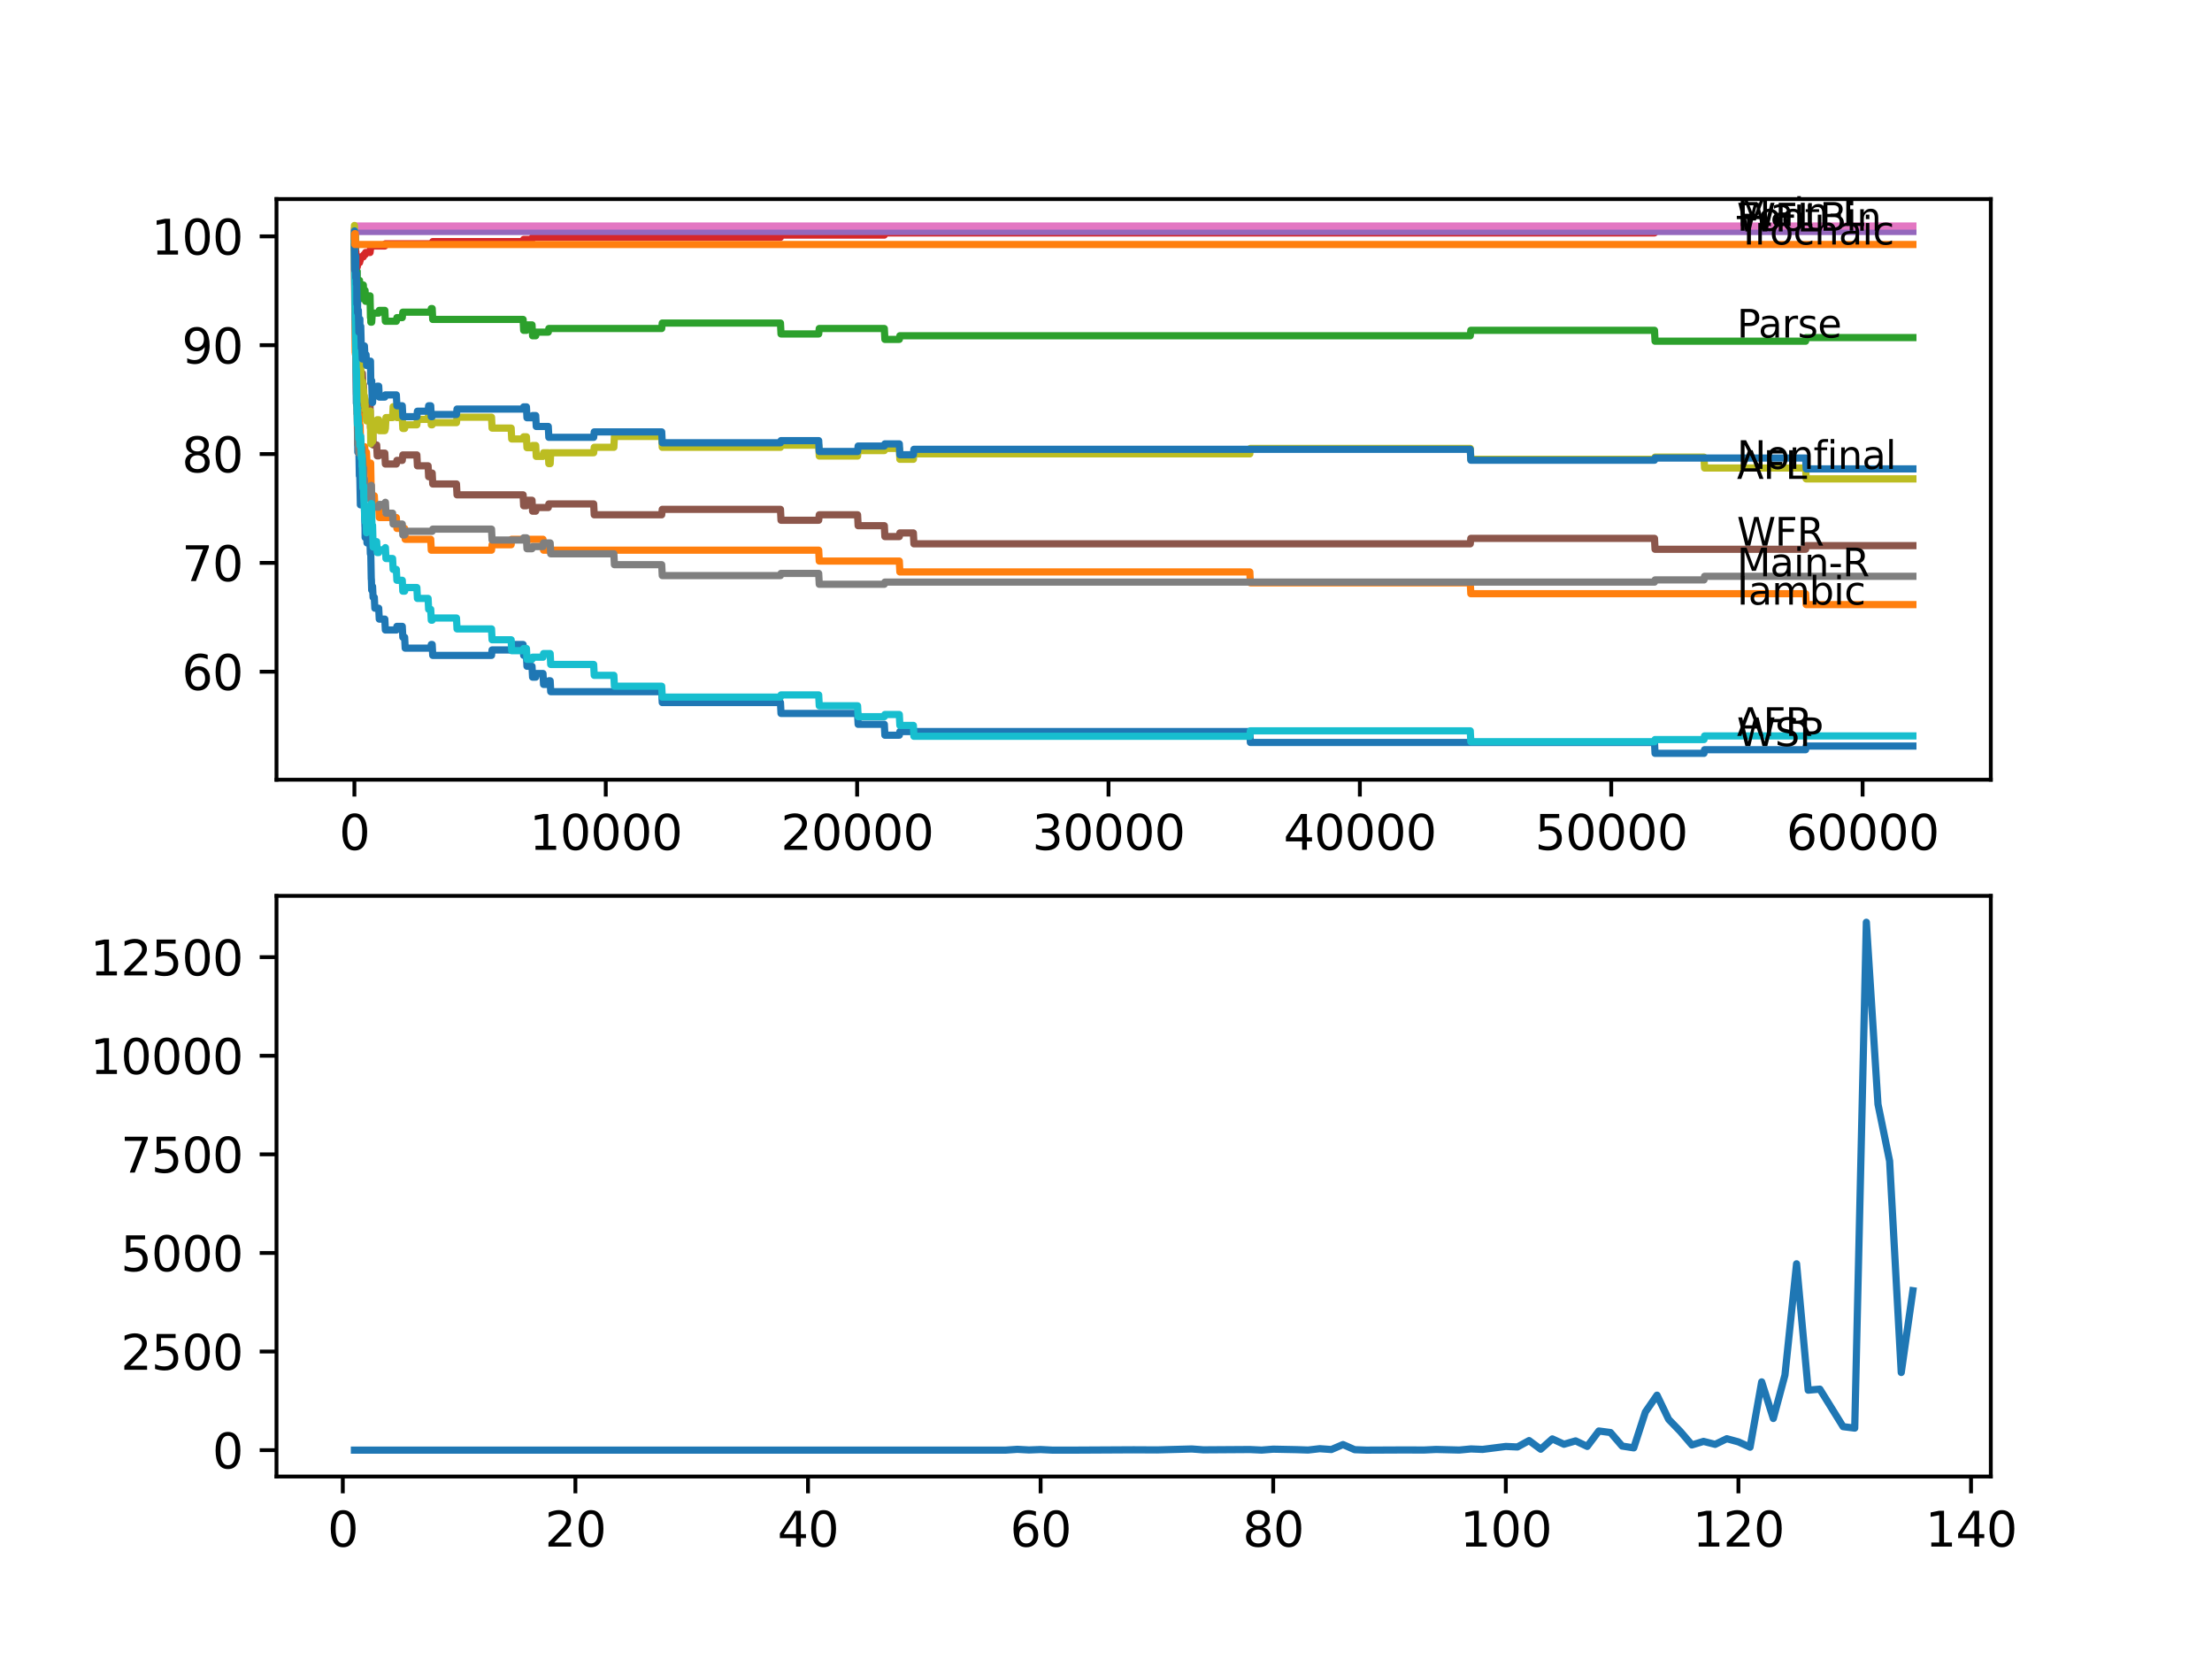 <?xml version="1.0" encoding="utf-8" standalone="no"?>
<!DOCTYPE svg PUBLIC "-//W3C//DTD SVG 1.1//EN"
  "http://www.w3.org/Graphics/SVG/1.1/DTD/svg11.dtd">
<svg xmlns:xlink="http://www.w3.org/1999/xlink" width="460.8pt" height="345.6pt" viewBox="0 0 460.8 345.6" xmlns="http://www.w3.org/2000/svg" version="1.1">
 <defs>
  <style type="text/css">*{stroke-linejoin: round; stroke-linecap: butt}</style>
 </defs>
 <g id="figure_1">
  <g id="patch_1">
   <path d="M 0 345.6 
L 460.8 345.6 
L 460.8 0 
L 0 0 
z
" style="fill: #ffffff"/>
  </g>
  <g id="axes_1">
   <g id="patch_2">
    <path d="M 57.6 162.432 
L 414.72 162.432 
L 414.72 41.472 
L 57.6 41.472 
z
" style="fill: #ffffff"/>
   </g>
   <g id="matplotlib.axis_1">
    <g id="xtick_1">
     <g id="line2d_1">
      <defs>
       <path id="m09e99e14ef" d="M 0 0 
L 0 3.5 
" style="stroke: #000000; stroke-width: 0.8"/>
      </defs>
      <g>
       <use xlink:href="#m09e99e14ef" x="73.827" y="162.432" style="stroke: #000000; stroke-width: 0.8"/>
      </g>
     </g>
     <g id="text_1">
      <!-- 0 -->
      <g transform="translate(70.646 177.03)scale(0.1 -0.1)">
       <defs>
        <path id="DejaVuSans-30" d="M 2034 4250 
Q 1547 4250 1301 3770 
Q 1056 3291 1056 2328 
Q 1056 1369 1301 889 
Q 1547 409 2034 409 
Q 2525 409 2770 889 
Q 3016 1369 3016 2328 
Q 3016 3291 2770 3770 
Q 2525 4250 2034 4250 
z
M 2034 4750 
Q 2819 4750 3233 4129 
Q 3647 3509 3647 2328 
Q 3647 1150 3233 529 
Q 2819 -91 2034 -91 
Q 1250 -91 836 529 
Q 422 1150 422 2328 
Q 422 3509 836 4129 
Q 1250 4750 2034 4750 
z
" transform="scale(0.016)"/>
       </defs>
       <use xlink:href="#DejaVuSans-30"/>
      </g>
     </g>
    </g>
    <g id="xtick_2">
     <g id="line2d_2">
      <g>
       <use xlink:href="#m09e99e14ef" x="126.192" y="162.432" style="stroke: #000000; stroke-width: 0.8"/>
      </g>
     </g>
     <g id="text_2">
      <!-- 10000 -->
      <g transform="translate(110.286 177.03)scale(0.1 -0.1)">
       <defs>
        <path id="DejaVuSans-31" d="M 794 531 
L 1825 531 
L 1825 4091 
L 703 3866 
L 703 4441 
L 1819 4666 
L 2450 4666 
L 2450 531 
L 3481 531 
L 3481 0 
L 794 0 
L 794 531 
z
" transform="scale(0.016)"/>
       </defs>
       <use xlink:href="#DejaVuSans-31"/>
       <use xlink:href="#DejaVuSans-30" x="63.623"/>
       <use xlink:href="#DejaVuSans-30" x="127.246"/>
       <use xlink:href="#DejaVuSans-30" x="190.869"/>
       <use xlink:href="#DejaVuSans-30" x="254.492"/>
      </g>
     </g>
    </g>
    <g id="xtick_3">
     <g id="line2d_3">
      <g>
       <use xlink:href="#m09e99e14ef" x="178.556" y="162.432" style="stroke: #000000; stroke-width: 0.8"/>
      </g>
     </g>
     <g id="text_3">
      <!-- 20000 -->
      <g transform="translate(162.65 177.03)scale(0.1 -0.1)">
       <defs>
        <path id="DejaVuSans-32" d="M 1228 531 
L 3431 531 
L 3431 0 
L 469 0 
L 469 531 
Q 828 903 1448 1529 
Q 2069 2156 2228 2338 
Q 2531 2678 2651 2914 
Q 2772 3150 2772 3378 
Q 2772 3750 2511 3984 
Q 2250 4219 1831 4219 
Q 1534 4219 1204 4116 
Q 875 4013 500 3803 
L 500 4441 
Q 881 4594 1212 4672 
Q 1544 4750 1819 4750 
Q 2544 4750 2975 4387 
Q 3406 4025 3406 3419 
Q 3406 3131 3298 2873 
Q 3191 2616 2906 2266 
Q 2828 2175 2409 1742 
Q 1991 1309 1228 531 
z
" transform="scale(0.016)"/>
       </defs>
       <use xlink:href="#DejaVuSans-32"/>
       <use xlink:href="#DejaVuSans-30" x="63.623"/>
       <use xlink:href="#DejaVuSans-30" x="127.246"/>
       <use xlink:href="#DejaVuSans-30" x="190.869"/>
       <use xlink:href="#DejaVuSans-30" x="254.492"/>
      </g>
     </g>
    </g>
    <g id="xtick_4">
     <g id="line2d_4">
      <g>
       <use xlink:href="#m09e99e14ef" x="230.921" y="162.432" style="stroke: #000000; stroke-width: 0.8"/>
      </g>
     </g>
     <g id="text_4">
      <!-- 30000 -->
      <g transform="translate(215.015 177.03)scale(0.1 -0.1)">
       <defs>
        <path id="DejaVuSans-33" d="M 2597 2516 
Q 3050 2419 3304 2112 
Q 3559 1806 3559 1356 
Q 3559 666 3084 287 
Q 2609 -91 1734 -91 
Q 1441 -91 1130 -33 
Q 819 25 488 141 
L 488 750 
Q 750 597 1062 519 
Q 1375 441 1716 441 
Q 2309 441 2620 675 
Q 2931 909 2931 1356 
Q 2931 1769 2642 2001 
Q 2353 2234 1838 2234 
L 1294 2234 
L 1294 2753 
L 1863 2753 
Q 2328 2753 2575 2939 
Q 2822 3125 2822 3475 
Q 2822 3834 2567 4026 
Q 2313 4219 1838 4219 
Q 1578 4219 1281 4162 
Q 984 4106 628 3988 
L 628 4550 
Q 988 4650 1302 4700 
Q 1616 4750 1894 4750 
Q 2613 4750 3031 4423 
Q 3450 4097 3450 3541 
Q 3450 3153 3228 2886 
Q 3006 2619 2597 2516 
z
" transform="scale(0.016)"/>
       </defs>
       <use xlink:href="#DejaVuSans-33"/>
       <use xlink:href="#DejaVuSans-30" x="63.623"/>
       <use xlink:href="#DejaVuSans-30" x="127.246"/>
       <use xlink:href="#DejaVuSans-30" x="190.869"/>
       <use xlink:href="#DejaVuSans-30" x="254.492"/>
      </g>
     </g>
    </g>
    <g id="xtick_5">
     <g id="line2d_5">
      <g>
       <use xlink:href="#m09e99e14ef" x="283.285" y="162.432" style="stroke: #000000; stroke-width: 0.8"/>
      </g>
     </g>
     <g id="text_5">
      <!-- 40000 -->
      <g transform="translate(267.379 177.03)scale(0.1 -0.1)">
       <defs>
        <path id="DejaVuSans-34" d="M 2419 4116 
L 825 1625 
L 2419 1625 
L 2419 4116 
z
M 2253 4666 
L 3047 4666 
L 3047 1625 
L 3713 1625 
L 3713 1100 
L 3047 1100 
L 3047 0 
L 2419 0 
L 2419 1100 
L 313 1100 
L 313 1709 
L 2253 4666 
z
" transform="scale(0.016)"/>
       </defs>
       <use xlink:href="#DejaVuSans-34"/>
       <use xlink:href="#DejaVuSans-30" x="63.623"/>
       <use xlink:href="#DejaVuSans-30" x="127.246"/>
       <use xlink:href="#DejaVuSans-30" x="190.869"/>
       <use xlink:href="#DejaVuSans-30" x="254.492"/>
      </g>
     </g>
    </g>
    <g id="xtick_6">
     <g id="line2d_6">
      <g>
       <use xlink:href="#m09e99e14ef" x="335.65" y="162.432" style="stroke: #000000; stroke-width: 0.8"/>
      </g>
     </g>
     <g id="text_6">
      <!-- 50000 -->
      <g transform="translate(319.744 177.03)scale(0.1 -0.1)">
       <defs>
        <path id="DejaVuSans-35" d="M 691 4666 
L 3169 4666 
L 3169 4134 
L 1269 4134 
L 1269 2991 
Q 1406 3038 1543 3061 
Q 1681 3084 1819 3084 
Q 2600 3084 3056 2656 
Q 3513 2228 3513 1497 
Q 3513 744 3044 326 
Q 2575 -91 1722 -91 
Q 1428 -91 1123 -41 
Q 819 9 494 109 
L 494 744 
Q 775 591 1075 516 
Q 1375 441 1709 441 
Q 2250 441 2565 725 
Q 2881 1009 2881 1497 
Q 2881 1984 2565 2268 
Q 2250 2553 1709 2553 
Q 1456 2553 1204 2497 
Q 953 2441 691 2322 
L 691 4666 
z
" transform="scale(0.016)"/>
       </defs>
       <use xlink:href="#DejaVuSans-35"/>
       <use xlink:href="#DejaVuSans-30" x="63.623"/>
       <use xlink:href="#DejaVuSans-30" x="127.246"/>
       <use xlink:href="#DejaVuSans-30" x="190.869"/>
       <use xlink:href="#DejaVuSans-30" x="254.492"/>
      </g>
     </g>
    </g>
    <g id="xtick_7">
     <g id="line2d_7">
      <g>
       <use xlink:href="#m09e99e14ef" x="388.014" y="162.432" style="stroke: #000000; stroke-width: 0.8"/>
      </g>
     </g>
     <g id="text_7">
      <!-- 60000 -->
      <g transform="translate(372.108 177.03)scale(0.1 -0.1)">
       <defs>
        <path id="DejaVuSans-36" d="M 2113 2584 
Q 1688 2584 1439 2293 
Q 1191 2003 1191 1497 
Q 1191 994 1439 701 
Q 1688 409 2113 409 
Q 2538 409 2786 701 
Q 3034 994 3034 1497 
Q 3034 2003 2786 2293 
Q 2538 2584 2113 2584 
z
M 3366 4563 
L 3366 3988 
Q 3128 4100 2886 4159 
Q 2644 4219 2406 4219 
Q 1781 4219 1451 3797 
Q 1122 3375 1075 2522 
Q 1259 2794 1537 2939 
Q 1816 3084 2150 3084 
Q 2853 3084 3261 2657 
Q 3669 2231 3669 1497 
Q 3669 778 3244 343 
Q 2819 -91 2113 -91 
Q 1303 -91 875 529 
Q 447 1150 447 2328 
Q 447 3434 972 4092 
Q 1497 4750 2381 4750 
Q 2619 4750 2861 4703 
Q 3103 4656 3366 4563 
z
" transform="scale(0.016)"/>
       </defs>
       <use xlink:href="#DejaVuSans-36"/>
       <use xlink:href="#DejaVuSans-30" x="63.623"/>
       <use xlink:href="#DejaVuSans-30" x="127.246"/>
       <use xlink:href="#DejaVuSans-30" x="190.869"/>
       <use xlink:href="#DejaVuSans-30" x="254.492"/>
      </g>
     </g>
    </g>
   </g>
   <g id="matplotlib.axis_2">
    <g id="ytick_1">
     <g id="line2d_8">
      <defs>
       <path id="m5d08def002" d="M 0 0 
L -3.5 0 
" style="stroke: #000000; stroke-width: 0.8"/>
      </defs>
      <g>
       <use xlink:href="#m5d08def002" x="57.6" y="139.929" style="stroke: #000000; stroke-width: 0.8"/>
      </g>
     </g>
     <g id="text_8">
      <!-- 60 -->
      <g transform="translate(37.875 143.728)scale(0.1 -0.1)">
       <use xlink:href="#DejaVuSans-36"/>
       <use xlink:href="#DejaVuSans-30" x="63.623"/>
      </g>
     </g>
    </g>
    <g id="ytick_2">
     <g id="line2d_9">
      <g>
       <use xlink:href="#m5d08def002" x="57.6" y="117.256" style="stroke: #000000; stroke-width: 0.8"/>
      </g>
     </g>
     <g id="text_9">
      <!-- 70 -->
      <g transform="translate(37.875 121.055)scale(0.1 -0.1)">
       <defs>
        <path id="DejaVuSans-37" d="M 525 4666 
L 3525 4666 
L 3525 4397 
L 1831 0 
L 1172 0 
L 2766 4134 
L 525 4134 
L 525 4666 
z
" transform="scale(0.016)"/>
       </defs>
       <use xlink:href="#DejaVuSans-37"/>
       <use xlink:href="#DejaVuSans-30" x="63.623"/>
      </g>
     </g>
    </g>
    <g id="ytick_3">
     <g id="line2d_10">
      <g>
       <use xlink:href="#m5d08def002" x="57.6" y="94.583" style="stroke: #000000; stroke-width: 0.8"/>
      </g>
     </g>
     <g id="text_10">
      <!-- 80 -->
      <g transform="translate(37.875 98.383)scale(0.1 -0.1)">
       <defs>
        <path id="DejaVuSans-38" d="M 2034 2216 
Q 1584 2216 1326 1975 
Q 1069 1734 1069 1313 
Q 1069 891 1326 650 
Q 1584 409 2034 409 
Q 2484 409 2743 651 
Q 3003 894 3003 1313 
Q 3003 1734 2745 1975 
Q 2488 2216 2034 2216 
z
M 1403 2484 
Q 997 2584 770 2862 
Q 544 3141 544 3541 
Q 544 4100 942 4425 
Q 1341 4750 2034 4750 
Q 2731 4750 3128 4425 
Q 3525 4100 3525 3541 
Q 3525 3141 3298 2862 
Q 3072 2584 2669 2484 
Q 3125 2378 3379 2068 
Q 3634 1759 3634 1313 
Q 3634 634 3220 271 
Q 2806 -91 2034 -91 
Q 1263 -91 848 271 
Q 434 634 434 1313 
Q 434 1759 690 2068 
Q 947 2378 1403 2484 
z
M 1172 3481 
Q 1172 3119 1398 2916 
Q 1625 2713 2034 2713 
Q 2441 2713 2670 2916 
Q 2900 3119 2900 3481 
Q 2900 3844 2670 4047 
Q 2441 4250 2034 4250 
Q 1625 4250 1398 4047 
Q 1172 3844 1172 3481 
z
" transform="scale(0.016)"/>
       </defs>
       <use xlink:href="#DejaVuSans-38"/>
       <use xlink:href="#DejaVuSans-30" x="63.623"/>
      </g>
     </g>
    </g>
    <g id="ytick_4">
     <g id="line2d_11">
      <g>
       <use xlink:href="#m5d08def002" x="57.6" y="71.91" style="stroke: #000000; stroke-width: 0.8"/>
      </g>
     </g>
     <g id="text_11">
      <!-- 90 -->
      <g transform="translate(37.875 75.71)scale(0.1 -0.1)">
       <defs>
        <path id="DejaVuSans-39" d="M 703 97 
L 703 672 
Q 941 559 1184 500 
Q 1428 441 1663 441 
Q 2288 441 2617 861 
Q 2947 1281 2994 2138 
Q 2813 1869 2534 1725 
Q 2256 1581 1919 1581 
Q 1219 1581 811 2004 
Q 403 2428 403 3163 
Q 403 3881 828 4315 
Q 1253 4750 1959 4750 
Q 2769 4750 3195 4129 
Q 3622 3509 3622 2328 
Q 3622 1225 3098 567 
Q 2575 -91 1691 -91 
Q 1453 -91 1209 -44 
Q 966 3 703 97 
z
M 1959 2075 
Q 2384 2075 2632 2365 
Q 2881 2656 2881 3163 
Q 2881 3666 2632 3958 
Q 2384 4250 1959 4250 
Q 1534 4250 1286 3958 
Q 1038 3666 1038 3163 
Q 1038 2656 1286 2365 
Q 1534 2075 1959 2075 
z
" transform="scale(0.016)"/>
       </defs>
       <use xlink:href="#DejaVuSans-39"/>
       <use xlink:href="#DejaVuSans-30" x="63.623"/>
      </g>
     </g>
    </g>
    <g id="ytick_5">
     <g id="line2d_12">
      <g>
       <use xlink:href="#m5d08def002" x="57.6" y="49.237" style="stroke: #000000; stroke-width: 0.8"/>
      </g>
     </g>
     <g id="text_12">
      <!-- 100 -->
      <g transform="translate(31.512 53.037)scale(0.1 -0.1)">
       <use xlink:href="#DejaVuSans-31"/>
       <use xlink:href="#DejaVuSans-30" x="63.623"/>
       <use xlink:href="#DejaVuSans-30" x="127.246"/>
      </g>
     </g>
    </g>
   </g>
   <g id="line2d_13">
    <path d="M 73.833 51.505 
L 73.974 65.486 
L 74 65.486 
L 74.037 63.597 
L 74.079 68.509 
L 74.089 67.376 
L 74.236 84.003 
L 74.252 84.003 
L 74.304 82.113 
L 74.309 84.38 
L 74.372 82.491 
L 74.409 82.491 
L 74.545 94.205 
L 74.623 94.205 
L 74.739 92.316 
L 74.864 99.118 
L 74.953 99.118 
L 75.074 105.164 
L 75.545 105.164 
L 75.66 104.03 
L 75.77 104.03 
L 75.781 102.897 
L 75.786 105.164 
L 75.875 105.164 
L 75.912 105.164 
L 76.032 109.699 
L 76.048 109.699 
L 76.063 111.966 
L 76.158 110.832 
L 76.341 110.832 
L 76.456 113.1 
L 77.085 113.1 
L 77.153 115.367 
L 77.195 113.855 
L 77.215 113.855 
L 77.341 120.657 
L 77.367 120.657 
L 77.43 122.924 
L 77.477 122.169 
L 77.608 122.169 
L 77.723 124.436 
L 77.975 124.436 
L 78.09 126.703 
L 78.891 126.703 
L 79.006 128.971 
L 80.164 128.971 
L 80.279 131.238 
L 82.567 131.238 
L 82.682 130.482 
L 83.798 130.482 
L 83.913 132.749 
L 84.295 132.749 
L 84.41 135.017 
L 89.725 135.017 
L 89.841 134.261 
L 90.029 134.261 
L 90.144 136.528 
L 102.392 136.528 
L 102.508 135.395 
L 106.482 135.395 
L 106.597 134.261 
L 108.975 134.261 
L 109.09 136.528 
L 109.666 136.528 
L 109.781 138.795 
L 110.828 138.795 
L 110.943 141.063 
L 111.598 141.063 
L 111.713 140.307 
L 113.117 140.307 
L 113.232 142.574 
L 114.216 142.574 
L 114.331 141.819 
L 114.609 141.819 
L 114.724 144.086 
L 137.843 144.086 
L 137.958 146.353 
L 162.585 146.353 
L 162.7 148.62 
L 178.651 148.62 
L 178.766 150.888 
L 184.222 150.888 
L 184.337 153.155 
L 187.343 153.155 
L 187.458 152.399 
L 260.36 152.399 
L 260.475 154.667 
L 344.662 154.667 
L 344.777 156.934 
L 354.972 156.934 
L 355.088 156.178 
L 376.143 156.178 
L 376.259 155.422 
L 398.487 155.422 
L 398.487 155.422 
" clip-path="url(#p5e7c1f5aa2)" style="fill: none; stroke: #1f77b4; stroke-width: 1.5; stroke-linecap: square"/>
   </g>
   <g id="line2d_14">
    <path d="M 73.833 51.505 
L 73.838 51.505 
L 73.995 73.422 
L 74 73.422 
L 74.095 71.533 
L 74.042 73.8 
L 74.105 73.8 
L 74.121 73.8 
L 74.236 76.067 
L 74.314 76.067 
L 74.33 77.201 
L 74.43 74.933 
L 74.435 74.933 
L 74.561 82.869 
L 74.623 82.869 
L 74.739 81.735 
L 74.864 88.537 
L 75.016 88.537 
L 75.137 93.072 
L 75.383 93.072 
L 75.498 95.339 
L 75.545 95.339 
L 75.66 94.205 
L 75.77 94.205 
L 75.885 93.072 
L 75.98 93.072 
L 76.063 95.339 
L 76.09 94.205 
L 76.341 94.205 
L 76.456 96.473 
L 77.215 96.473 
L 77.341 103.275 
L 77.975 103.275 
L 78.09 105.542 
L 78.891 105.542 
L 79.006 107.809 
L 82.567 107.809 
L 82.682 110.076 
L 84.295 110.076 
L 84.41 112.344 
L 89.725 112.344 
L 89.841 114.611 
L 102.392 114.611 
L 102.508 113.477 
L 106.482 113.477 
L 106.597 112.344 
L 113.117 112.344 
L 113.232 114.611 
L 170.55 114.611 
L 170.665 116.878 
L 187.343 116.878 
L 187.458 119.146 
L 260.36 119.146 
L 260.475 121.413 
L 306.284 121.413 
L 306.399 123.68 
L 376.143 123.68 
L 376.259 125.948 
L 398.487 125.948 
L 398.487 125.948 
" clip-path="url(#p5e7c1f5aa2)" style="fill: none; stroke: #ff7f0e; stroke-width: 1.5; stroke-linecap: square"/>
   </g>
   <g id="line2d_15">
    <path d="M 73.833 49.237 
L 73.838 51.505 
L 73.88 47.839 
L 73.943 49.729 
L 74 49.729 
L 74.026 48.973 
L 74.053 53.508 
L 74.074 52.752 
L 74.095 57.286 
L 74.189 55.775 
L 74.199 55.775 
L 74.314 58.42 
L 74.325 58.42 
L 74.419 56.531 
L 74.424 58.798 
L 74.43 58.798 
L 74.487 58.798 
L 74.513 58.042 
L 74.519 60.309 
L 74.587 60.309 
L 74.65 60.309 
L 74.765 58.42 
L 74.901 58.42 
L 74.969 60.687 
L 75.011 59.932 
L 75.037 59.932 
L 75.147 62.199 
L 75.268 59.932 
L 75.383 59.932 
L 75.498 59.365 
L 75.686 59.365 
L 75.802 61.632 
L 75.912 61.632 
L 76.027 60.498 
L 76.048 60.498 
L 76.163 62.766 
L 76.257 62.766 
L 76.372 61.632 
L 77.085 61.632 
L 77.179 66.167 
L 77.2 65.411 
L 77.215 65.411 
L 77.242 64.844 
L 77.247 67.111 
L 77.31 67.111 
L 77.43 67.111 
L 77.551 65.222 
L 78.891 65.222 
L 79.006 64.655 
L 80.164 64.655 
L 80.279 66.922 
L 82.567 66.922 
L 82.682 66.167 
L 83.798 66.167 
L 83.913 65.033 
L 89.725 65.033 
L 89.841 64.277 
L 90.029 64.277 
L 90.144 66.544 
L 108.975 66.544 
L 109.09 68.812 
L 109.666 68.812 
L 109.781 67.678 
L 110.828 67.678 
L 110.943 69.945 
L 111.598 69.945 
L 111.713 69.19 
L 114.216 69.19 
L 114.331 68.434 
L 137.843 68.434 
L 137.958 67.3 
L 162.585 67.3 
L 162.7 69.568 
L 170.55 69.568 
L 170.665 68.434 
L 184.222 68.434 
L 184.337 70.701 
L 187.343 70.701 
L 187.458 69.945 
L 306.284 69.945 
L 306.399 68.812 
L 344.662 68.812 
L 344.777 71.079 
L 376.143 71.079 
L 376.259 70.323 
L 398.487 70.323 
L 398.487 70.323 
" clip-path="url(#p5e7c1f5aa2)" style="fill: none; stroke: #2ca02c; stroke-width: 1.5; stroke-linecap: square"/>
   </g>
   <g id="line2d_16">
    <path d="M 73.833 51.505 
L 73.885 51.505 
L 73.911 50.598 
L 73.917 52.865 
L 73.995 51.543 
L 74 51.543 
L 74.026 53.81 
L 74.11 52.449 
L 74.136 52.449 
L 74.178 54.717 
L 74.246 53.81 
L 74.304 53.81 
L 74.356 53.356 
L 74.362 55.624 
L 74.393 55.624 
L 74.419 55.624 
L 74.54 54.717 
L 74.901 54.717 
L 75.016 54.263 
L 75.037 54.263 
L 75.152 53.508 
L 75.686 53.508 
L 75.802 53.054 
L 76.048 53.054 
L 76.163 52.601 
L 77.085 52.601 
L 77.205 51.694 
L 77.242 51.694 
L 77.357 51.24 
L 80.164 51.24 
L 80.279 50.787 
L 90.029 50.787 
L 90.144 50.333 
L 108.975 50.333 
L 109.09 49.88 
L 110.828 49.88 
L 110.943 49.426 
L 162.585 49.426 
L 162.7 48.973 
L 184.222 48.973 
L 184.337 48.519 
L 344.662 48.519 
L 344.777 48.066 
L 398.487 48.066 
L 398.487 48.066 
" clip-path="url(#p5e7c1f5aa2)" style="fill: none; stroke: #d62728; stroke-width: 1.5; stroke-linecap: square"/>
   </g>
   <g id="line2d_17">
    <path d="M 73.833 49.237 
L 73.838 49.237 
L 73.958 48.217 
L 398.487 48.217 
L 398.487 48.217 
" clip-path="url(#p5e7c1f5aa2)" style="fill: none; stroke: #9467bd; stroke-width: 1.5; stroke-linecap: square"/>
   </g>
   <g id="line2d_18">
    <path d="M 73.833 49.237 
L 73.953 54.906 
L 73.964 54.906 
L 74.1 67.754 
L 74.105 67.754 
L 74.178 66.242 
L 74.184 68.509 
L 74.199 68.509 
L 74.314 72.288 
L 74.325 72.288 
L 74.419 70.399 
L 74.424 72.666 
L 74.43 72.666 
L 74.487 72.666 
L 74.513 71.91 
L 74.519 74.178 
L 74.587 74.178 
L 74.65 74.178 
L 74.765 72.288 
L 74.801 72.288 
L 74.922 76.823 
L 74.953 76.823 
L 75.069 80.602 
L 75.147 80.602 
L 75.268 78.334 
L 75.383 78.334 
L 75.477 77.768 
L 75.592 80.035 
L 75.686 80.035 
L 75.807 84.569 
L 75.912 84.569 
L 76.027 83.436 
L 76.048 83.436 
L 76.163 85.703 
L 76.257 85.703 
L 76.372 84.569 
L 77.085 84.569 
L 77.179 89.104 
L 77.2 88.348 
L 77.215 88.348 
L 77.242 87.781 
L 77.247 90.049 
L 77.31 90.049 
L 77.43 90.049 
L 77.551 88.159 
L 77.608 88.159 
L 77.729 92.694 
L 78.467 92.694 
L 78.582 94.961 
L 78.891 94.961 
L 79.006 94.394 
L 80.164 94.394 
L 80.279 96.662 
L 82.567 96.662 
L 82.682 95.906 
L 83.798 95.906 
L 83.913 94.772 
L 86.84 94.772 
L 86.955 97.04 
L 89.181 97.04 
L 89.296 99.307 
L 89.725 99.307 
L 89.841 98.551 
L 90.029 98.551 
L 90.144 100.818 
L 95.093 100.818 
L 95.208 103.086 
L 108.975 103.086 
L 109.09 105.353 
L 109.666 105.353 
L 109.781 104.219 
L 110.828 104.219 
L 110.943 106.487 
L 111.598 106.487 
L 111.713 105.731 
L 114.216 105.731 
L 114.331 104.975 
L 123.673 104.975 
L 123.788 107.242 
L 137.843 107.242 
L 137.958 106.109 
L 162.585 106.109 
L 162.7 108.376 
L 170.55 108.376 
L 170.665 107.242 
L 178.651 107.242 
L 178.766 109.51 
L 184.222 109.51 
L 184.337 111.777 
L 187.343 111.777 
L 187.458 111.021 
L 190.27 111.021 
L 190.386 113.288 
L 306.284 113.288 
L 306.399 112.155 
L 344.662 112.155 
L 344.777 114.422 
L 376.143 114.422 
L 376.259 113.666 
L 398.487 113.666 
L 398.487 113.666 
" clip-path="url(#p5e7c1f5aa2)" style="fill: none; stroke: #8c564b; stroke-width: 1.5; stroke-linecap: square"/>
   </g>
   <g id="line2d_19">
    <path d="M 73.833 48.104 
L 73.838 48.104 
L 73.958 47.084 
L 398.487 47.084 
L 398.487 47.084 
" clip-path="url(#p5e7c1f5aa2)" style="fill: none; stroke: #e377c2; stroke-width: 1.5; stroke-linecap: square"/>
   </g>
   <g id="line2d_20">
    <path d="M 73.833 51.505 
L 73.838 51.505 
L 73.937 66.469 
L 73.979 65.902 
L 74 65.902 
L 74.131 74.745 
L 74.142 74.745 
L 74.267 82.151 
L 74.304 82.151 
L 74.314 81.698 
L 74.362 86.232 
L 74.367 86.232 
L 74.409 86.232 
L 74.513 92.581 
L 74.529 92.127 
L 74.623 92.127 
L 74.739 94.394 
L 74.859 92.883 
L 74.901 92.883 
L 75.021 91.674 
L 75.147 91.674 
L 75.262 93.941 
L 75.383 93.941 
L 75.425 93.374 
L 75.43 95.641 
L 75.477 95.641 
L 75.545 95.641 
L 75.66 97.909 
L 75.686 97.909 
L 75.77 97.455 
L 75.775 99.722 
L 75.912 99.722 
L 76.027 101.99 
L 76.048 101.99 
L 76.063 101.536 
L 76.069 103.804 
L 76.137 103.804 
L 77.085 103.804 
L 77.21 102.141 
L 77.215 102.141 
L 77.336 101.121 
L 77.367 101.121 
L 77.488 105.655 
L 78.891 105.655 
L 79.006 105.088 
L 80.164 105.088 
L 80.279 104.635 
L 80.289 104.635 
L 80.404 106.902 
L 81.782 106.902 
L 81.897 109.17 
L 83.798 109.17 
L 83.913 111.437 
L 84.295 111.437 
L 84.41 110.681 
L 90.029 110.681 
L 90.144 110.228 
L 102.392 110.228 
L 102.508 112.495 
L 108.975 112.495 
L 109.09 112.041 
L 109.666 112.041 
L 109.781 114.309 
L 110.828 114.309 
L 110.943 113.855 
L 113.117 113.855 
L 113.232 113.1 
L 114.609 113.1 
L 114.724 115.367 
L 127.878 115.367 
L 127.993 117.634 
L 137.843 117.634 
L 137.958 119.901 
L 162.585 119.901 
L 162.7 119.448 
L 170.55 119.448 
L 170.665 121.715 
L 184.222 121.715 
L 184.337 121.262 
L 344.662 121.262 
L 344.777 120.808 
L 354.972 120.808 
L 355.088 120.053 
L 398.487 120.053 
L 398.487 120.053 
" clip-path="url(#p5e7c1f5aa2)" style="fill: none; stroke: #7f7f7f; stroke-width: 1.5; stroke-linecap: square"/>
   </g>
   <g id="line2d_21">
    <path d="M 73.833 48.104 
L 73.838 46.97 
L 73.901 56.266 
L 73.906 55.813 
L 73.911 55.813 
L 73.969 55.624 
L 74.026 60.158 
L 74.032 59.705 
L 74.063 64.92 
L 74.084 63.332 
L 74.142 71.268 
L 74.199 66.28 
L 74.215 65.826 
L 74.257 69.605 
L 74.267 69.605 
L 74.288 69.605 
L 74.409 80.488 
L 74.419 78.221 
L 74.445 78.901 
L 74.566 75.047 
L 74.623 75.047 
L 74.739 81.849 
L 74.744 81.093 
L 74.775 81.093 
L 74.896 78.07 
L 74.901 78.07 
L 74.969 76.483 
L 74.974 78.75 
L 75 78.75 
L 75.016 78.75 
L 75.142 76.105 
L 75.147 76.105 
L 75.268 80.639 
L 75.383 80.639 
L 75.425 82.907 
L 75.482 79.506 
L 75.487 79.506 
L 75.545 79.506 
L 75.66 81.773 
L 75.686 81.773 
L 75.77 81.32 
L 75.775 83.587 
L 75.781 83.587 
L 75.896 82.453 
L 75.912 82.453 
L 75.98 84.721 
L 76.022 83.587 
L 76.048 83.587 
L 76.063 83.133 
L 76.069 85.401 
L 76.137 85.401 
L 76.257 85.401 
L 76.341 87.668 
L 76.367 86.534 
L 77.085 86.534 
L 77.153 85.628 
L 77.158 87.895 
L 77.179 87.895 
L 77.242 92.429 
L 77.294 89.709 
L 77.367 89.709 
L 77.43 87.441 
L 77.451 91.976 
L 77.472 91.976 
L 77.608 91.976 
L 77.729 89.709 
L 77.975 89.709 
L 78.09 88.575 
L 78.467 88.575 
L 78.582 87.441 
L 78.891 87.441 
L 79.006 89.709 
L 80.164 89.709 
L 80.279 89.255 
L 80.289 89.255 
L 80.404 86.988 
L 81.782 86.988 
L 81.897 84.721 
L 82.567 84.721 
L 82.682 86.988 
L 83.798 86.988 
L 83.913 89.255 
L 84.295 89.255 
L 84.41 88.499 
L 86.84 88.499 
L 86.955 87.366 
L 89.181 87.366 
L 89.296 86.232 
L 89.725 86.232 
L 89.841 88.499 
L 90.029 88.499 
L 90.144 88.046 
L 95.093 88.046 
L 95.208 86.912 
L 102.392 86.912 
L 102.508 89.18 
L 106.482 89.18 
L 106.597 91.447 
L 108.975 91.447 
L 109.09 90.993 
L 109.666 90.993 
L 109.781 93.261 
L 110.828 93.261 
L 110.943 92.807 
L 111.598 92.807 
L 111.713 95.075 
L 113.117 95.075 
L 113.232 94.319 
L 114.216 94.319 
L 114.331 96.586 
L 114.609 96.586 
L 114.724 94.319 
L 123.673 94.319 
L 123.788 93.185 
L 127.878 93.185 
L 127.993 90.918 
L 137.843 90.918 
L 137.958 93.185 
L 162.585 93.185 
L 162.7 92.732 
L 170.55 92.732 
L 170.665 94.999 
L 178.651 94.999 
L 178.766 93.865 
L 184.222 93.865 
L 184.337 93.412 
L 187.343 93.412 
L 187.458 95.679 
L 190.27 95.679 
L 190.386 94.546 
L 260.36 94.546 
L 260.475 93.412 
L 306.284 93.412 
L 306.399 95.679 
L 344.662 95.679 
L 344.777 95.226 
L 354.972 95.226 
L 355.088 97.493 
L 376.143 97.493 
L 376.259 99.76 
L 398.487 99.76 
L 398.487 99.76 
" clip-path="url(#p5e7c1f5aa2)" style="fill: none; stroke: #bcbd22; stroke-width: 1.5; stroke-linecap: square"/>
   </g>
   <g id="line2d_22">
    <path d="M 73.833 49.237 
L 73.838 49.237 
L 73.979 64.013 
L 74 64.013 
L 74.131 73.989 
L 74.136 73.989 
L 74.142 71.721 
L 74.22 77.616 
L 74.236 76.861 
L 74.252 76.861 
L 74.383 85.476 
L 74.409 85.476 
L 74.461 88.424 
L 74.503 85.023 
L 74.519 86.837 
L 74.623 86.837 
L 74.739 91.371 
L 74.801 88.726 
L 74.849 90.993 
L 74.901 90.993 
L 74.953 90.54 
L 74.959 92.807 
L 74.99 92.807 
L 75.016 92.807 
L 75.137 90.918 
L 75.147 90.918 
L 75.268 95.452 
L 75.383 95.452 
L 75.425 94.886 
L 75.43 97.153 
L 75.477 97.153 
L 75.597 101.687 
L 75.686 101.687 
L 75.77 101.234 
L 75.775 103.501 
L 75.781 103.501 
L 75.896 105.769 
L 75.912 105.769 
L 75.98 108.036 
L 76.022 106.902 
L 76.048 106.902 
L 76.063 106.449 
L 76.069 108.716 
L 76.137 108.716 
L 76.257 108.716 
L 76.341 110.983 
L 76.367 109.85 
L 77.085 109.85 
L 77.21 108.187 
L 77.215 108.187 
L 77.357 104.899 
L 77.367 104.899 
L 77.488 109.434 
L 77.608 109.434 
L 77.729 113.969 
L 77.975 113.969 
L 78.09 112.835 
L 78.467 112.835 
L 78.582 115.102 
L 78.891 115.102 
L 79.006 114.535 
L 80.164 114.535 
L 80.279 114.082 
L 80.289 114.082 
L 80.404 116.349 
L 81.782 116.349 
L 81.897 118.617 
L 82.567 118.617 
L 82.682 120.884 
L 83.798 120.884 
L 83.913 123.151 
L 84.295 123.151 
L 84.41 122.395 
L 86.84 122.395 
L 86.955 124.663 
L 89.181 124.663 
L 89.296 126.93 
L 89.725 126.93 
L 89.841 129.197 
L 90.029 129.197 
L 90.144 128.744 
L 95.093 128.744 
L 95.208 131.011 
L 102.392 131.011 
L 102.508 133.278 
L 106.482 133.278 
L 106.597 135.546 
L 108.975 135.546 
L 109.09 135.092 
L 109.666 135.092 
L 109.781 137.36 
L 110.828 137.36 
L 110.943 136.906 
L 113.117 136.906 
L 113.232 136.15 
L 114.609 136.15 
L 114.724 138.418 
L 123.673 138.418 
L 123.788 140.685 
L 127.878 140.685 
L 127.993 142.952 
L 137.843 142.952 
L 137.958 145.219 
L 162.585 145.219 
L 162.7 144.766 
L 170.55 144.766 
L 170.665 147.033 
L 178.651 147.033 
L 178.766 149.301 
L 184.222 149.301 
L 184.337 148.847 
L 187.343 148.847 
L 187.458 151.114 
L 190.27 151.114 
L 190.386 153.382 
L 260.36 153.382 
L 260.475 152.248 
L 306.284 152.248 
L 306.399 154.515 
L 344.662 154.515 
L 344.777 154.062 
L 354.972 154.062 
L 355.088 153.306 
L 398.487 153.306 
L 398.487 153.306 
" clip-path="url(#p5e7c1f5aa2)" style="fill: none; stroke: #17becf; stroke-width: 1.5; stroke-linecap: square"/>
   </g>
   <g id="line2d_23">
    <path d="M 73.833 49.237 
L 73.848 48.104 
L 73.901 56.266 
L 73.911 55.813 
L 73.964 55.813 
L 74.053 53.772 
L 74.058 56.039 
L 74.079 54.452 
L 74.089 54.452 
L 74.105 53.319 
L 74.115 57.853 
L 74.184 57.4 
L 74.199 57.4 
L 74.252 56.946 
L 74.257 59.214 
L 74.288 59.214 
L 74.304 59.214 
L 74.325 58.76 
L 74.351 63.295 
L 74.367 63.295 
L 74.419 63.295 
L 74.487 62.841 
L 74.493 65.109 
L 74.508 65.109 
L 74.513 65.109 
L 74.629 64.655 
L 74.65 64.655 
L 74.77 69.19 
L 74.801 69.19 
L 74.917 67.603 
L 74.953 67.603 
L 74.969 66.469 
L 74.974 68.736 
L 75.058 67.98 
L 75.147 67.98 
L 75.268 72.515 
L 75.383 72.515 
L 75.477 74.782 
L 75.493 73.649 
L 75.686 73.649 
L 75.812 72.062 
L 75.912 72.062 
L 76.027 74.329 
L 76.048 74.329 
L 76.163 73.875 
L 76.257 73.875 
L 76.372 76.143 
L 77.085 76.143 
L 77.179 75.236 
L 77.242 79.77 
L 77.299 79.317 
L 77.43 79.317 
L 77.551 83.851 
L 77.608 83.851 
L 77.729 81.584 
L 78.467 81.584 
L 78.582 80.451 
L 78.891 80.451 
L 79.006 82.718 
L 80.164 82.718 
L 80.279 82.264 
L 82.567 82.264 
L 82.682 84.532 
L 83.798 84.532 
L 83.913 86.799 
L 86.84 86.799 
L 86.955 85.665 
L 89.181 85.665 
L 89.296 84.532 
L 89.725 84.532 
L 89.841 86.799 
L 90.029 86.799 
L 90.144 86.345 
L 95.093 86.345 
L 95.208 85.212 
L 108.975 85.212 
L 109.09 84.758 
L 109.666 84.758 
L 109.781 87.026 
L 110.828 87.026 
L 110.943 86.572 
L 111.598 86.572 
L 111.713 88.839 
L 114.216 88.839 
L 114.331 91.107 
L 123.673 91.107 
L 123.788 89.973 
L 137.843 89.973 
L 137.958 92.24 
L 162.585 92.24 
L 162.7 91.787 
L 170.55 91.787 
L 170.665 94.054 
L 178.651 94.054 
L 178.766 92.921 
L 184.222 92.921 
L 184.337 92.467 
L 187.343 92.467 
L 187.458 94.734 
L 190.27 94.734 
L 190.386 93.601 
L 306.284 93.601 
L 306.399 95.868 
L 344.662 95.868 
L 344.777 95.415 
L 376.143 95.415 
L 376.259 97.682 
L 398.487 97.682 
L 398.487 97.682 
" clip-path="url(#p5e7c1f5aa2)" style="fill: none; stroke: #1f77b4; stroke-width: 1.5; stroke-linecap: square"/>
   </g>
   <g id="line2d_24">
    <path d="M 73.833 49.237 
L 73.838 49.237 
L 73.911 48.671 
L 73.917 50.938 
L 73.932 50.938 
L 73.948 50.938 
L 74 48.671 
L 74.058 50.938 
L 398.487 50.938 
L 398.487 50.938 
" clip-path="url(#p5e7c1f5aa2)" style="fill: none; stroke: #ff7f0e; stroke-width: 1.5; stroke-linecap: square"/>
   </g>
   <g id="patch_3">
    <path d="M 57.6 162.432 
L 57.6 41.472 
" style="fill: none; stroke: #000000; stroke-width: 0.8; stroke-linejoin: miter; stroke-linecap: square"/>
   </g>
   <g id="patch_4">
    <path d="M 414.72 162.432 
L 414.72 41.472 
" style="fill: none; stroke: #000000; stroke-width: 0.8; stroke-linejoin: miter; stroke-linecap: square"/>
   </g>
   <g id="patch_5">
    <path d="M 57.6 162.432 
L 414.72 162.432 
" style="fill: none; stroke: #000000; stroke-width: 0.8; stroke-linejoin: miter; stroke-linecap: square"/>
   </g>
   <g id="patch_6">
    <path d="M 57.6 41.472 
L 414.72 41.472 
" style="fill: none; stroke: #000000; stroke-width: 0.8; stroke-linejoin: miter; stroke-linecap: square"/>
   </g>
   <g id="text_13">
    <!-- WSP -->
    <g transform="translate(361.832 155.422)scale(0.08 -0.08)">
     <defs>
      <path id="DejaVuSans-57" d="M 213 4666 
L 850 4666 
L 1831 722 
L 2809 4666 
L 3519 4666 
L 4500 722 
L 5478 4666 
L 6119 4666 
L 4947 0 
L 4153 0 
L 3169 4050 
L 2175 0 
L 1381 0 
L 213 4666 
z
" transform="scale(0.016)"/>
      <path id="DejaVuSans-53" d="M 3425 4513 
L 3425 3897 
Q 3066 4069 2747 4153 
Q 2428 4238 2131 4238 
Q 1616 4238 1336 4038 
Q 1056 3838 1056 3469 
Q 1056 3159 1242 3001 
Q 1428 2844 1947 2747 
L 2328 2669 
Q 3034 2534 3370 2195 
Q 3706 1856 3706 1288 
Q 3706 609 3251 259 
Q 2797 -91 1919 -91 
Q 1588 -91 1214 -16 
Q 841 59 441 206 
L 441 856 
Q 825 641 1194 531 
Q 1563 422 1919 422 
Q 2459 422 2753 634 
Q 3047 847 3047 1241 
Q 3047 1584 2836 1778 
Q 2625 1972 2144 2069 
L 1759 2144 
Q 1053 2284 737 2584 
Q 422 2884 422 3419 
Q 422 4038 858 4394 
Q 1294 4750 2059 4750 
Q 2388 4750 2728 4690 
Q 3069 4631 3425 4513 
z
" transform="scale(0.016)"/>
      <path id="DejaVuSans-50" d="M 1259 4147 
L 1259 2394 
L 2053 2394 
Q 2494 2394 2734 2622 
Q 2975 2850 2975 3272 
Q 2975 3691 2734 3919 
Q 2494 4147 2053 4147 
L 1259 4147 
z
M 628 4666 
L 2053 4666 
Q 2838 4666 3239 4311 
Q 3641 3956 3641 3272 
Q 3641 2581 3239 2228 
Q 2838 1875 2053 1875 
L 1259 1875 
L 1259 0 
L 628 0 
L 628 4666 
z
" transform="scale(0.016)"/>
     </defs>
     <use xlink:href="#DejaVuSans-57"/>
     <use xlink:href="#DejaVuSans-53" x="98.877"/>
     <use xlink:href="#DejaVuSans-50" x="162.354"/>
    </g>
   </g>
   <g id="text_14">
    <!-- Iambic -->
    <g transform="translate(361.832 125.948)scale(0.08 -0.08)">
     <defs>
      <path id="DejaVuSans-49" d="M 628 4666 
L 1259 4666 
L 1259 0 
L 628 0 
L 628 4666 
z
" transform="scale(0.016)"/>
      <path id="DejaVuSans-61" d="M 2194 1759 
Q 1497 1759 1228 1600 
Q 959 1441 959 1056 
Q 959 750 1161 570 
Q 1363 391 1709 391 
Q 2188 391 2477 730 
Q 2766 1069 2766 1631 
L 2766 1759 
L 2194 1759 
z
M 3341 1997 
L 3341 0 
L 2766 0 
L 2766 531 
Q 2569 213 2275 61 
Q 1981 -91 1556 -91 
Q 1019 -91 701 211 
Q 384 513 384 1019 
Q 384 1609 779 1909 
Q 1175 2209 1959 2209 
L 2766 2209 
L 2766 2266 
Q 2766 2663 2505 2880 
Q 2244 3097 1772 3097 
Q 1472 3097 1187 3025 
Q 903 2953 641 2809 
L 641 3341 
Q 956 3463 1253 3523 
Q 1550 3584 1831 3584 
Q 2591 3584 2966 3190 
Q 3341 2797 3341 1997 
z
" transform="scale(0.016)"/>
      <path id="DejaVuSans-6d" d="M 3328 2828 
Q 3544 3216 3844 3400 
Q 4144 3584 4550 3584 
Q 5097 3584 5394 3201 
Q 5691 2819 5691 2113 
L 5691 0 
L 5113 0 
L 5113 2094 
Q 5113 2597 4934 2840 
Q 4756 3084 4391 3084 
Q 3944 3084 3684 2787 
Q 3425 2491 3425 1978 
L 3425 0 
L 2847 0 
L 2847 2094 
Q 2847 2600 2669 2842 
Q 2491 3084 2119 3084 
Q 1678 3084 1418 2786 
Q 1159 2488 1159 1978 
L 1159 0 
L 581 0 
L 581 3500 
L 1159 3500 
L 1159 2956 
Q 1356 3278 1631 3431 
Q 1906 3584 2284 3584 
Q 2666 3584 2933 3390 
Q 3200 3197 3328 2828 
z
" transform="scale(0.016)"/>
      <path id="DejaVuSans-62" d="M 3116 1747 
Q 3116 2381 2855 2742 
Q 2594 3103 2138 3103 
Q 1681 3103 1420 2742 
Q 1159 2381 1159 1747 
Q 1159 1113 1420 752 
Q 1681 391 2138 391 
Q 2594 391 2855 752 
Q 3116 1113 3116 1747 
z
M 1159 2969 
Q 1341 3281 1617 3432 
Q 1894 3584 2278 3584 
Q 2916 3584 3314 3078 
Q 3713 2572 3713 1747 
Q 3713 922 3314 415 
Q 2916 -91 2278 -91 
Q 1894 -91 1617 61 
Q 1341 213 1159 525 
L 1159 0 
L 581 0 
L 581 4863 
L 1159 4863 
L 1159 2969 
z
" transform="scale(0.016)"/>
      <path id="DejaVuSans-69" d="M 603 3500 
L 1178 3500 
L 1178 0 
L 603 0 
L 603 3500 
z
M 603 4863 
L 1178 4863 
L 1178 4134 
L 603 4134 
L 603 4863 
z
" transform="scale(0.016)"/>
      <path id="DejaVuSans-63" d="M 3122 3366 
L 3122 2828 
Q 2878 2963 2633 3030 
Q 2388 3097 2138 3097 
Q 1578 3097 1268 2742 
Q 959 2388 959 1747 
Q 959 1106 1268 751 
Q 1578 397 2138 397 
Q 2388 397 2633 464 
Q 2878 531 3122 666 
L 3122 134 
Q 2881 22 2623 -34 
Q 2366 -91 2075 -91 
Q 1284 -91 818 406 
Q 353 903 353 1747 
Q 353 2603 823 3093 
Q 1294 3584 2113 3584 
Q 2378 3584 2631 3529 
Q 2884 3475 3122 3366 
z
" transform="scale(0.016)"/>
     </defs>
     <use xlink:href="#DejaVuSans-49"/>
     <use xlink:href="#DejaVuSans-61" x="29.492"/>
     <use xlink:href="#DejaVuSans-6d" x="90.771"/>
     <use xlink:href="#DejaVuSans-62" x="188.184"/>
     <use xlink:href="#DejaVuSans-69" x="251.66"/>
     <use xlink:href="#DejaVuSans-63" x="279.443"/>
    </g>
   </g>
   <g id="text_15">
    <!-- Parse -->
    <g transform="translate(361.832 70.323)scale(0.08 -0.08)">
     <defs>
      <path id="DejaVuSans-72" d="M 2631 2963 
Q 2534 3019 2420 3045 
Q 2306 3072 2169 3072 
Q 1681 3072 1420 2755 
Q 1159 2438 1159 1844 
L 1159 0 
L 581 0 
L 581 3500 
L 1159 3500 
L 1159 2956 
Q 1341 3275 1631 3429 
Q 1922 3584 2338 3584 
Q 2397 3584 2469 3576 
Q 2541 3569 2628 3553 
L 2631 2963 
z
" transform="scale(0.016)"/>
      <path id="DejaVuSans-73" d="M 2834 3397 
L 2834 2853 
Q 2591 2978 2328 3040 
Q 2066 3103 1784 3103 
Q 1356 3103 1142 2972 
Q 928 2841 928 2578 
Q 928 2378 1081 2264 
Q 1234 2150 1697 2047 
L 1894 2003 
Q 2506 1872 2764 1633 
Q 3022 1394 3022 966 
Q 3022 478 2636 193 
Q 2250 -91 1575 -91 
Q 1294 -91 989 -36 
Q 684 19 347 128 
L 347 722 
Q 666 556 975 473 
Q 1284 391 1588 391 
Q 1994 391 2212 530 
Q 2431 669 2431 922 
Q 2431 1156 2273 1281 
Q 2116 1406 1581 1522 
L 1381 1569 
Q 847 1681 609 1914 
Q 372 2147 372 2553 
Q 372 3047 722 3315 
Q 1072 3584 1716 3584 
Q 2034 3584 2315 3537 
Q 2597 3491 2834 3397 
z
" transform="scale(0.016)"/>
      <path id="DejaVuSans-65" d="M 3597 1894 
L 3597 1613 
L 953 1613 
Q 991 1019 1311 708 
Q 1631 397 2203 397 
Q 2534 397 2845 478 
Q 3156 559 3463 722 
L 3463 178 
Q 3153 47 2828 -22 
Q 2503 -91 2169 -91 
Q 1331 -91 842 396 
Q 353 884 353 1716 
Q 353 2575 817 3079 
Q 1281 3584 2069 3584 
Q 2775 3584 3186 3129 
Q 3597 2675 3597 1894 
z
M 3022 2063 
Q 3016 2534 2758 2815 
Q 2500 3097 2075 3097 
Q 1594 3097 1305 2825 
Q 1016 2553 972 2059 
L 3022 2063 
z
" transform="scale(0.016)"/>
     </defs>
     <use xlink:href="#DejaVuSans-50"/>
     <use xlink:href="#DejaVuSans-61" x="55.803"/>
     <use xlink:href="#DejaVuSans-72" x="117.082"/>
     <use xlink:href="#DejaVuSans-73" x="158.195"/>
     <use xlink:href="#DejaVuSans-65" x="210.295"/>
    </g>
   </g>
   <g id="text_16">
    <!-- FootBin -->
    <g transform="translate(361.832 48.066)scale(0.08 -0.08)">
     <defs>
      <path id="DejaVuSans-46" d="M 628 4666 
L 3309 4666 
L 3309 4134 
L 1259 4134 
L 1259 2759 
L 3109 2759 
L 3109 2228 
L 1259 2228 
L 1259 0 
L 628 0 
L 628 4666 
z
" transform="scale(0.016)"/>
      <path id="DejaVuSans-6f" d="M 1959 3097 
Q 1497 3097 1228 2736 
Q 959 2375 959 1747 
Q 959 1119 1226 758 
Q 1494 397 1959 397 
Q 2419 397 2687 759 
Q 2956 1122 2956 1747 
Q 2956 2369 2687 2733 
Q 2419 3097 1959 3097 
z
M 1959 3584 
Q 2709 3584 3137 3096 
Q 3566 2609 3566 1747 
Q 3566 888 3137 398 
Q 2709 -91 1959 -91 
Q 1206 -91 779 398 
Q 353 888 353 1747 
Q 353 2609 779 3096 
Q 1206 3584 1959 3584 
z
" transform="scale(0.016)"/>
      <path id="DejaVuSans-74" d="M 1172 4494 
L 1172 3500 
L 2356 3500 
L 2356 3053 
L 1172 3053 
L 1172 1153 
Q 1172 725 1289 603 
Q 1406 481 1766 481 
L 2356 481 
L 2356 0 
L 1766 0 
Q 1100 0 847 248 
Q 594 497 594 1153 
L 594 3053 
L 172 3053 
L 172 3500 
L 594 3500 
L 594 4494 
L 1172 4494 
z
" transform="scale(0.016)"/>
      <path id="DejaVuSans-42" d="M 1259 2228 
L 1259 519 
L 2272 519 
Q 2781 519 3026 730 
Q 3272 941 3272 1375 
Q 3272 1813 3026 2020 
Q 2781 2228 2272 2228 
L 1259 2228 
z
M 1259 4147 
L 1259 2741 
L 2194 2741 
Q 2656 2741 2882 2914 
Q 3109 3088 3109 3444 
Q 3109 3797 2882 3972 
Q 2656 4147 2194 4147 
L 1259 4147 
z
M 628 4666 
L 2241 4666 
Q 2963 4666 3353 4366 
Q 3744 4066 3744 3513 
Q 3744 3084 3544 2831 
Q 3344 2578 2956 2516 
Q 3422 2416 3680 2098 
Q 3938 1781 3938 1306 
Q 3938 681 3513 340 
Q 3088 0 2303 0 
L 628 0 
L 628 4666 
z
" transform="scale(0.016)"/>
      <path id="DejaVuSans-6e" d="M 3513 2113 
L 3513 0 
L 2938 0 
L 2938 2094 
Q 2938 2591 2744 2837 
Q 2550 3084 2163 3084 
Q 1697 3084 1428 2787 
Q 1159 2491 1159 1978 
L 1159 0 
L 581 0 
L 581 3500 
L 1159 3500 
L 1159 2956 
Q 1366 3272 1645 3428 
Q 1925 3584 2291 3584 
Q 2894 3584 3203 3211 
Q 3513 2838 3513 2113 
z
" transform="scale(0.016)"/>
     </defs>
     <use xlink:href="#DejaVuSans-46"/>
     <use xlink:href="#DejaVuSans-6f" x="53.895"/>
     <use xlink:href="#DejaVuSans-6f" x="115.076"/>
     <use xlink:href="#DejaVuSans-74" x="176.258"/>
     <use xlink:href="#DejaVuSans-42" x="215.467"/>
     <use xlink:href="#DejaVuSans-69" x="284.07"/>
     <use xlink:href="#DejaVuSans-6e" x="311.854"/>
    </g>
   </g>
   <g id="text_17">
    <!-- WFL -->
    <g transform="translate(361.832 48.217)scale(0.08 -0.08)">
     <defs>
      <path id="DejaVuSans-4c" d="M 628 4666 
L 1259 4666 
L 1259 531 
L 3531 531 
L 3531 0 
L 628 0 
L 628 4666 
z
" transform="scale(0.016)"/>
     </defs>
     <use xlink:href="#DejaVuSans-57"/>
     <use xlink:href="#DejaVuSans-46" x="98.877"/>
     <use xlink:href="#DejaVuSans-4c" x="156.396"/>
    </g>
   </g>
   <g id="text_18">
    <!-- WFR -->
    <g transform="translate(361.832 113.666)scale(0.08 -0.08)">
     <defs>
      <path id="DejaVuSans-52" d="M 2841 2188 
Q 3044 2119 3236 1894 
Q 3428 1669 3622 1275 
L 4263 0 
L 3584 0 
L 2988 1197 
Q 2756 1666 2539 1819 
Q 2322 1972 1947 1972 
L 1259 1972 
L 1259 0 
L 628 0 
L 628 4666 
L 2053 4666 
Q 2853 4666 3247 4331 
Q 3641 3997 3641 3322 
Q 3641 2881 3436 2590 
Q 3231 2300 2841 2188 
z
M 1259 4147 
L 1259 2491 
L 2053 2491 
Q 2509 2491 2742 2702 
Q 2975 2913 2975 3322 
Q 2975 3731 2742 3939 
Q 2509 4147 2053 4147 
L 1259 4147 
z
" transform="scale(0.016)"/>
     </defs>
     <use xlink:href="#DejaVuSans-57"/>
     <use xlink:href="#DejaVuSans-46" x="98.877"/>
     <use xlink:href="#DejaVuSans-52" x="156.396"/>
    </g>
   </g>
   <g id="text_19">
    <!-- Main-L -->
    <g transform="translate(361.832 47.084)scale(0.08 -0.08)">
     <defs>
      <path id="DejaVuSans-4d" d="M 628 4666 
L 1569 4666 
L 2759 1491 
L 3956 4666 
L 4897 4666 
L 4897 0 
L 4281 0 
L 4281 4097 
L 3078 897 
L 2444 897 
L 1241 4097 
L 1241 0 
L 628 0 
L 628 4666 
z
" transform="scale(0.016)"/>
      <path id="DejaVuSans-2d" d="M 313 2009 
L 1997 2009 
L 1997 1497 
L 313 1497 
L 313 2009 
z
" transform="scale(0.016)"/>
     </defs>
     <use xlink:href="#DejaVuSans-4d"/>
     <use xlink:href="#DejaVuSans-61" x="86.279"/>
     <use xlink:href="#DejaVuSans-69" x="147.559"/>
     <use xlink:href="#DejaVuSans-6e" x="175.342"/>
     <use xlink:href="#DejaVuSans-2d" x="238.721"/>
     <use xlink:href="#DejaVuSans-4c" x="274.805"/>
    </g>
   </g>
   <g id="text_20">
    <!-- Main-R -->
    <g transform="translate(361.832 120.053)scale(0.08 -0.08)">
     <use xlink:href="#DejaVuSans-4d"/>
     <use xlink:href="#DejaVuSans-61" x="86.279"/>
     <use xlink:href="#DejaVuSans-69" x="147.559"/>
     <use xlink:href="#DejaVuSans-6e" x="175.342"/>
     <use xlink:href="#DejaVuSans-2d" x="238.721"/>
     <use xlink:href="#DejaVuSans-52" x="274.805"/>
    </g>
   </g>
   <g id="text_21">
    <!-- AFL -->
    <g transform="translate(361.832 99.76)scale(0.08 -0.08)">
     <defs>
      <path id="DejaVuSans-41" d="M 2188 4044 
L 1331 1722 
L 3047 1722 
L 2188 4044 
z
M 1831 4666 
L 2547 4666 
L 4325 0 
L 3669 0 
L 3244 1197 
L 1141 1197 
L 716 0 
L 50 0 
L 1831 4666 
z
" transform="scale(0.016)"/>
     </defs>
     <use xlink:href="#DejaVuSans-41"/>
     <use xlink:href="#DejaVuSans-46" x="68.408"/>
     <use xlink:href="#DejaVuSans-4c" x="125.928"/>
    </g>
   </g>
   <g id="text_22">
    <!-- AFR -->
    <g transform="translate(361.832 153.306)scale(0.08 -0.08)">
     <use xlink:href="#DejaVuSans-41"/>
     <use xlink:href="#DejaVuSans-46" x="68.408"/>
     <use xlink:href="#DejaVuSans-52" x="125.928"/>
    </g>
   </g>
   <g id="text_23">
    <!-- Nonfinal -->
    <g transform="translate(361.832 97.682)scale(0.08 -0.08)">
     <defs>
      <path id="DejaVuSans-4e" d="M 628 4666 
L 1478 4666 
L 3547 763 
L 3547 4666 
L 4159 4666 
L 4159 0 
L 3309 0 
L 1241 3903 
L 1241 0 
L 628 0 
L 628 4666 
z
" transform="scale(0.016)"/>
      <path id="DejaVuSans-66" d="M 2375 4863 
L 2375 4384 
L 1825 4384 
Q 1516 4384 1395 4259 
Q 1275 4134 1275 3809 
L 1275 3500 
L 2222 3500 
L 2222 3053 
L 1275 3053 
L 1275 0 
L 697 0 
L 697 3053 
L 147 3053 
L 147 3500 
L 697 3500 
L 697 3744 
Q 697 4328 969 4595 
Q 1241 4863 1831 4863 
L 2375 4863 
z
" transform="scale(0.016)"/>
      <path id="DejaVuSans-6c" d="M 603 4863 
L 1178 4863 
L 1178 0 
L 603 0 
L 603 4863 
z
" transform="scale(0.016)"/>
     </defs>
     <use xlink:href="#DejaVuSans-4e"/>
     <use xlink:href="#DejaVuSans-6f" x="74.805"/>
     <use xlink:href="#DejaVuSans-6e" x="135.986"/>
     <use xlink:href="#DejaVuSans-66" x="199.365"/>
     <use xlink:href="#DejaVuSans-69" x="234.57"/>
     <use xlink:href="#DejaVuSans-6e" x="262.354"/>
     <use xlink:href="#DejaVuSans-61" x="325.732"/>
     <use xlink:href="#DejaVuSans-6c" x="387.012"/>
    </g>
   </g>
   <g id="text_24">
    <!-- Trochaic -->
    <g transform="translate(361.832 50.938)scale(0.08 -0.08)">
     <defs>
      <path id="DejaVuSans-54" d="M -19 4666 
L 3928 4666 
L 3928 4134 
L 2272 4134 
L 2272 0 
L 1638 0 
L 1638 4134 
L -19 4134 
L -19 4666 
z
" transform="scale(0.016)"/>
      <path id="DejaVuSans-68" d="M 3513 2113 
L 3513 0 
L 2938 0 
L 2938 2094 
Q 2938 2591 2744 2837 
Q 2550 3084 2163 3084 
Q 1697 3084 1428 2787 
Q 1159 2491 1159 1978 
L 1159 0 
L 581 0 
L 581 4863 
L 1159 4863 
L 1159 2956 
Q 1366 3272 1645 3428 
Q 1925 3584 2291 3584 
Q 2894 3584 3203 3211 
Q 3513 2838 3513 2113 
z
" transform="scale(0.016)"/>
     </defs>
     <use xlink:href="#DejaVuSans-54"/>
     <use xlink:href="#DejaVuSans-72" x="46.334"/>
     <use xlink:href="#DejaVuSans-6f" x="85.197"/>
     <use xlink:href="#DejaVuSans-63" x="146.379"/>
     <use xlink:href="#DejaVuSans-68" x="201.359"/>
     <use xlink:href="#DejaVuSans-61" x="264.738"/>
     <use xlink:href="#DejaVuSans-69" x="326.018"/>
     <use xlink:href="#DejaVuSans-63" x="353.801"/>
    </g>
   </g>
  </g>
  <g id="axes_2">
   <g id="patch_7">
    <path d="M 57.6 307.584 
L 414.72 307.584 
L 414.72 186.624 
L 57.6 186.624 
z
" style="fill: #ffffff"/>
   </g>
   <g id="matplotlib.axis_3">
    <g id="xtick_8">
     <g id="line2d_25">
      <g>
       <use xlink:href="#m09e99e14ef" x="71.41" y="307.584" style="stroke: #000000; stroke-width: 0.8"/>
      </g>
     </g>
     <g id="text_25">
      <!-- 0 -->
      <g transform="translate(68.229 322.182)scale(0.1 -0.1)">
       <use xlink:href="#DejaVuSans-30"/>
      </g>
     </g>
    </g>
    <g id="xtick_9">
     <g id="line2d_26">
      <g>
       <use xlink:href="#m09e99e14ef" x="119.866" y="307.584" style="stroke: #000000; stroke-width: 0.8"/>
      </g>
     </g>
     <g id="text_26">
      <!-- 20 -->
      <g transform="translate(113.503 322.182)scale(0.1 -0.1)">
       <use xlink:href="#DejaVuSans-32"/>
       <use xlink:href="#DejaVuSans-30" x="63.623"/>
      </g>
     </g>
    </g>
    <g id="xtick_10">
     <g id="line2d_27">
      <g>
       <use xlink:href="#m09e99e14ef" x="168.322" y="307.584" style="stroke: #000000; stroke-width: 0.8"/>
      </g>
     </g>
     <g id="text_27">
      <!-- 40 -->
      <g transform="translate(161.959 322.182)scale(0.1 -0.1)">
       <use xlink:href="#DejaVuSans-34"/>
       <use xlink:href="#DejaVuSans-30" x="63.623"/>
      </g>
     </g>
    </g>
    <g id="xtick_11">
     <g id="line2d_28">
      <g>
       <use xlink:href="#m09e99e14ef" x="216.778" y="307.584" style="stroke: #000000; stroke-width: 0.8"/>
      </g>
     </g>
     <g id="text_28">
      <!-- 60 -->
      <g transform="translate(210.415 322.182)scale(0.1 -0.1)">
       <use xlink:href="#DejaVuSans-36"/>
       <use xlink:href="#DejaVuSans-30" x="63.623"/>
      </g>
     </g>
    </g>
    <g id="xtick_12">
     <g id="line2d_29">
      <g>
       <use xlink:href="#m09e99e14ef" x="265.234" y="307.584" style="stroke: #000000; stroke-width: 0.8"/>
      </g>
     </g>
     <g id="text_29">
      <!-- 80 -->
      <g transform="translate(258.871 322.182)scale(0.1 -0.1)">
       <use xlink:href="#DejaVuSans-38"/>
       <use xlink:href="#DejaVuSans-30" x="63.623"/>
      </g>
     </g>
    </g>
    <g id="xtick_13">
     <g id="line2d_30">
      <g>
       <use xlink:href="#m09e99e14ef" x="313.689" y="307.584" style="stroke: #000000; stroke-width: 0.8"/>
      </g>
     </g>
     <g id="text_30">
      <!-- 100 -->
      <g transform="translate(304.146 322.182)scale(0.1 -0.1)">
       <use xlink:href="#DejaVuSans-31"/>
       <use xlink:href="#DejaVuSans-30" x="63.623"/>
       <use xlink:href="#DejaVuSans-30" x="127.246"/>
      </g>
     </g>
    </g>
    <g id="xtick_14">
     <g id="line2d_31">
      <g>
       <use xlink:href="#m09e99e14ef" x="362.145" y="307.584" style="stroke: #000000; stroke-width: 0.8"/>
      </g>
     </g>
     <g id="text_31">
      <!-- 120 -->
      <g transform="translate(352.602 322.182)scale(0.1 -0.1)">
       <use xlink:href="#DejaVuSans-31"/>
       <use xlink:href="#DejaVuSans-32" x="63.623"/>
       <use xlink:href="#DejaVuSans-30" x="127.246"/>
      </g>
     </g>
    </g>
    <g id="xtick_15">
     <g id="line2d_32">
      <g>
       <use xlink:href="#m09e99e14ef" x="410.601" y="307.584" style="stroke: #000000; stroke-width: 0.8"/>
      </g>
     </g>
     <g id="text_32">
      <!-- 140 -->
      <g transform="translate(401.057 322.182)scale(0.1 -0.1)">
       <use xlink:href="#DejaVuSans-31"/>
       <use xlink:href="#DejaVuSans-34" x="63.623"/>
       <use xlink:href="#DejaVuSans-30" x="127.246"/>
      </g>
     </g>
    </g>
   </g>
   <g id="matplotlib.axis_4">
    <g id="ytick_6">
     <g id="line2d_33">
      <g>
       <use xlink:href="#m5d08def002" x="57.6" y="302.094" style="stroke: #000000; stroke-width: 0.8"/>
      </g>
     </g>
     <g id="text_33">
      <!-- 0 -->
      <g transform="translate(44.237 305.893)scale(0.1 -0.1)">
       <use xlink:href="#DejaVuSans-30"/>
      </g>
     </g>
    </g>
    <g id="ytick_7">
     <g id="line2d_34">
      <g>
       <use xlink:href="#m5d08def002" x="57.6" y="281.554" style="stroke: #000000; stroke-width: 0.8"/>
      </g>
     </g>
     <g id="text_34">
      <!-- 2500 -->
      <g transform="translate(25.15 285.353)scale(0.1 -0.1)">
       <use xlink:href="#DejaVuSans-32"/>
       <use xlink:href="#DejaVuSans-35" x="63.623"/>
       <use xlink:href="#DejaVuSans-30" x="127.246"/>
       <use xlink:href="#DejaVuSans-30" x="190.869"/>
      </g>
     </g>
    </g>
    <g id="ytick_8">
     <g id="line2d_35">
      <g>
       <use xlink:href="#m5d08def002" x="57.6" y="261.014" style="stroke: #000000; stroke-width: 0.8"/>
      </g>
     </g>
     <g id="text_35">
      <!-- 5000 -->
      <g transform="translate(25.15 264.813)scale(0.1 -0.1)">
       <use xlink:href="#DejaVuSans-35"/>
       <use xlink:href="#DejaVuSans-30" x="63.623"/>
       <use xlink:href="#DejaVuSans-30" x="127.246"/>
       <use xlink:href="#DejaVuSans-30" x="190.869"/>
      </g>
     </g>
    </g>
    <g id="ytick_9">
     <g id="line2d_36">
      <g>
       <use xlink:href="#m5d08def002" x="57.6" y="240.474" style="stroke: #000000; stroke-width: 0.8"/>
      </g>
     </g>
     <g id="text_36">
      <!-- 7500 -->
      <g transform="translate(25.15 244.273)scale(0.1 -0.1)">
       <use xlink:href="#DejaVuSans-37"/>
       <use xlink:href="#DejaVuSans-35" x="63.623"/>
       <use xlink:href="#DejaVuSans-30" x="127.246"/>
       <use xlink:href="#DejaVuSans-30" x="190.869"/>
      </g>
     </g>
    </g>
    <g id="ytick_10">
     <g id="line2d_37">
      <g>
       <use xlink:href="#m5d08def002" x="57.6" y="219.934" style="stroke: #000000; stroke-width: 0.8"/>
      </g>
     </g>
     <g id="text_37">
      <!-- 10000 -->
      <g transform="translate(18.788 223.733)scale(0.1 -0.1)">
       <use xlink:href="#DejaVuSans-31"/>
       <use xlink:href="#DejaVuSans-30" x="63.623"/>
       <use xlink:href="#DejaVuSans-30" x="127.246"/>
       <use xlink:href="#DejaVuSans-30" x="190.869"/>
       <use xlink:href="#DejaVuSans-30" x="254.492"/>
      </g>
     </g>
    </g>
    <g id="ytick_11">
     <g id="line2d_38">
      <g>
       <use xlink:href="#m5d08def002" x="57.6" y="199.393" style="stroke: #000000; stroke-width: 0.8"/>
      </g>
     </g>
     <g id="text_38">
      <!-- 12500 -->
      <g transform="translate(18.788 203.193)scale(0.1 -0.1)">
       <use xlink:href="#DejaVuSans-31"/>
       <use xlink:href="#DejaVuSans-32" x="63.623"/>
       <use xlink:href="#DejaVuSans-35" x="127.246"/>
       <use xlink:href="#DejaVuSans-30" x="190.869"/>
       <use xlink:href="#DejaVuSans-30" x="254.492"/>
      </g>
     </g>
    </g>
   </g>
   <g id="line2d_39">
    <path d="M 73.833 302.086 
L 209.509 302.086 
L 211.932 301.921 
L 214.355 302.053 
L 216.778 301.963 
L 219.2 302.086 
L 224.046 302.086 
L 236.16 302.02 
L 241.006 302.045 
L 248.274 301.848 
L 250.697 302.028 
L 260.388 301.963 
L 262.811 302.078 
L 265.234 301.889 
L 270.079 301.987 
L 272.502 302.069 
L 274.925 301.79 
L 277.348 301.963 
L 279.77 300.927 
L 282.193 301.995 
L 284.616 302.086 
L 291.884 302.053 
L 296.73 302.061 
L 299.153 301.946 
L 303.998 302.069 
L 306.421 301.839 
L 308.844 301.938 
L 313.689 301.322 
L 316.112 301.429 
L 318.535 300.098 
L 320.958 301.897 
L 323.381 299.752 
L 325.803 300.862 
L 328.226 300.163 
L 330.649 301.314 
L 333.072 298.101 
L 335.495 298.421 
L 337.917 301.24 
L 340.34 301.618 
L 342.763 294.149 
L 345.186 290.641 
L 347.609 295.677 
L 350.031 298.183 
L 352.454 301.01 
L 354.877 300.27 
L 357.3 300.886 
L 359.723 299.711 
L 362.145 300.369 
L 364.568 301.478 
L 366.991 287.872 
L 369.414 295.497 
L 371.837 286.459 
L 374.259 263.273 
L 376.682 289.597 
L 379.105 289.384 
L 383.951 297.197 
L 386.373 297.501 
L 388.796 192.122 
L 391.219 230.039 
L 393.642 241.879 
L 396.064 285.917 
L 398.487 268.877 
L 398.487 268.877 
" clip-path="url(#p6e6e426332)" style="fill: none; stroke: #1f77b4; stroke-width: 1.5; stroke-linecap: square"/>
   </g>
   <g id="patch_8">
    <path d="M 57.6 307.584 
L 57.6 186.624 
" style="fill: none; stroke: #000000; stroke-width: 0.8; stroke-linejoin: miter; stroke-linecap: square"/>
   </g>
   <g id="patch_9">
    <path d="M 414.72 307.584 
L 414.72 186.624 
" style="fill: none; stroke: #000000; stroke-width: 0.8; stroke-linejoin: miter; stroke-linecap: square"/>
   </g>
   <g id="patch_10">
    <path d="M 57.6 307.584 
L 414.72 307.584 
" style="fill: none; stroke: #000000; stroke-width: 0.8; stroke-linejoin: miter; stroke-linecap: square"/>
   </g>
   <g id="patch_11">
    <path d="M 57.6 186.624 
L 414.72 186.624 
" style="fill: none; stroke: #000000; stroke-width: 0.8; stroke-linejoin: miter; stroke-linecap: square"/>
   </g>
  </g>
 </g>
 <defs>
  <clipPath id="p5e7c1f5aa2">
   <rect x="57.6" y="41.472" width="357.12" height="120.96"/>
  </clipPath>
  <clipPath id="p6e6e426332">
   <rect x="57.6" y="186.624" width="357.12" height="120.96"/>
  </clipPath>
 </defs>
</svg>
